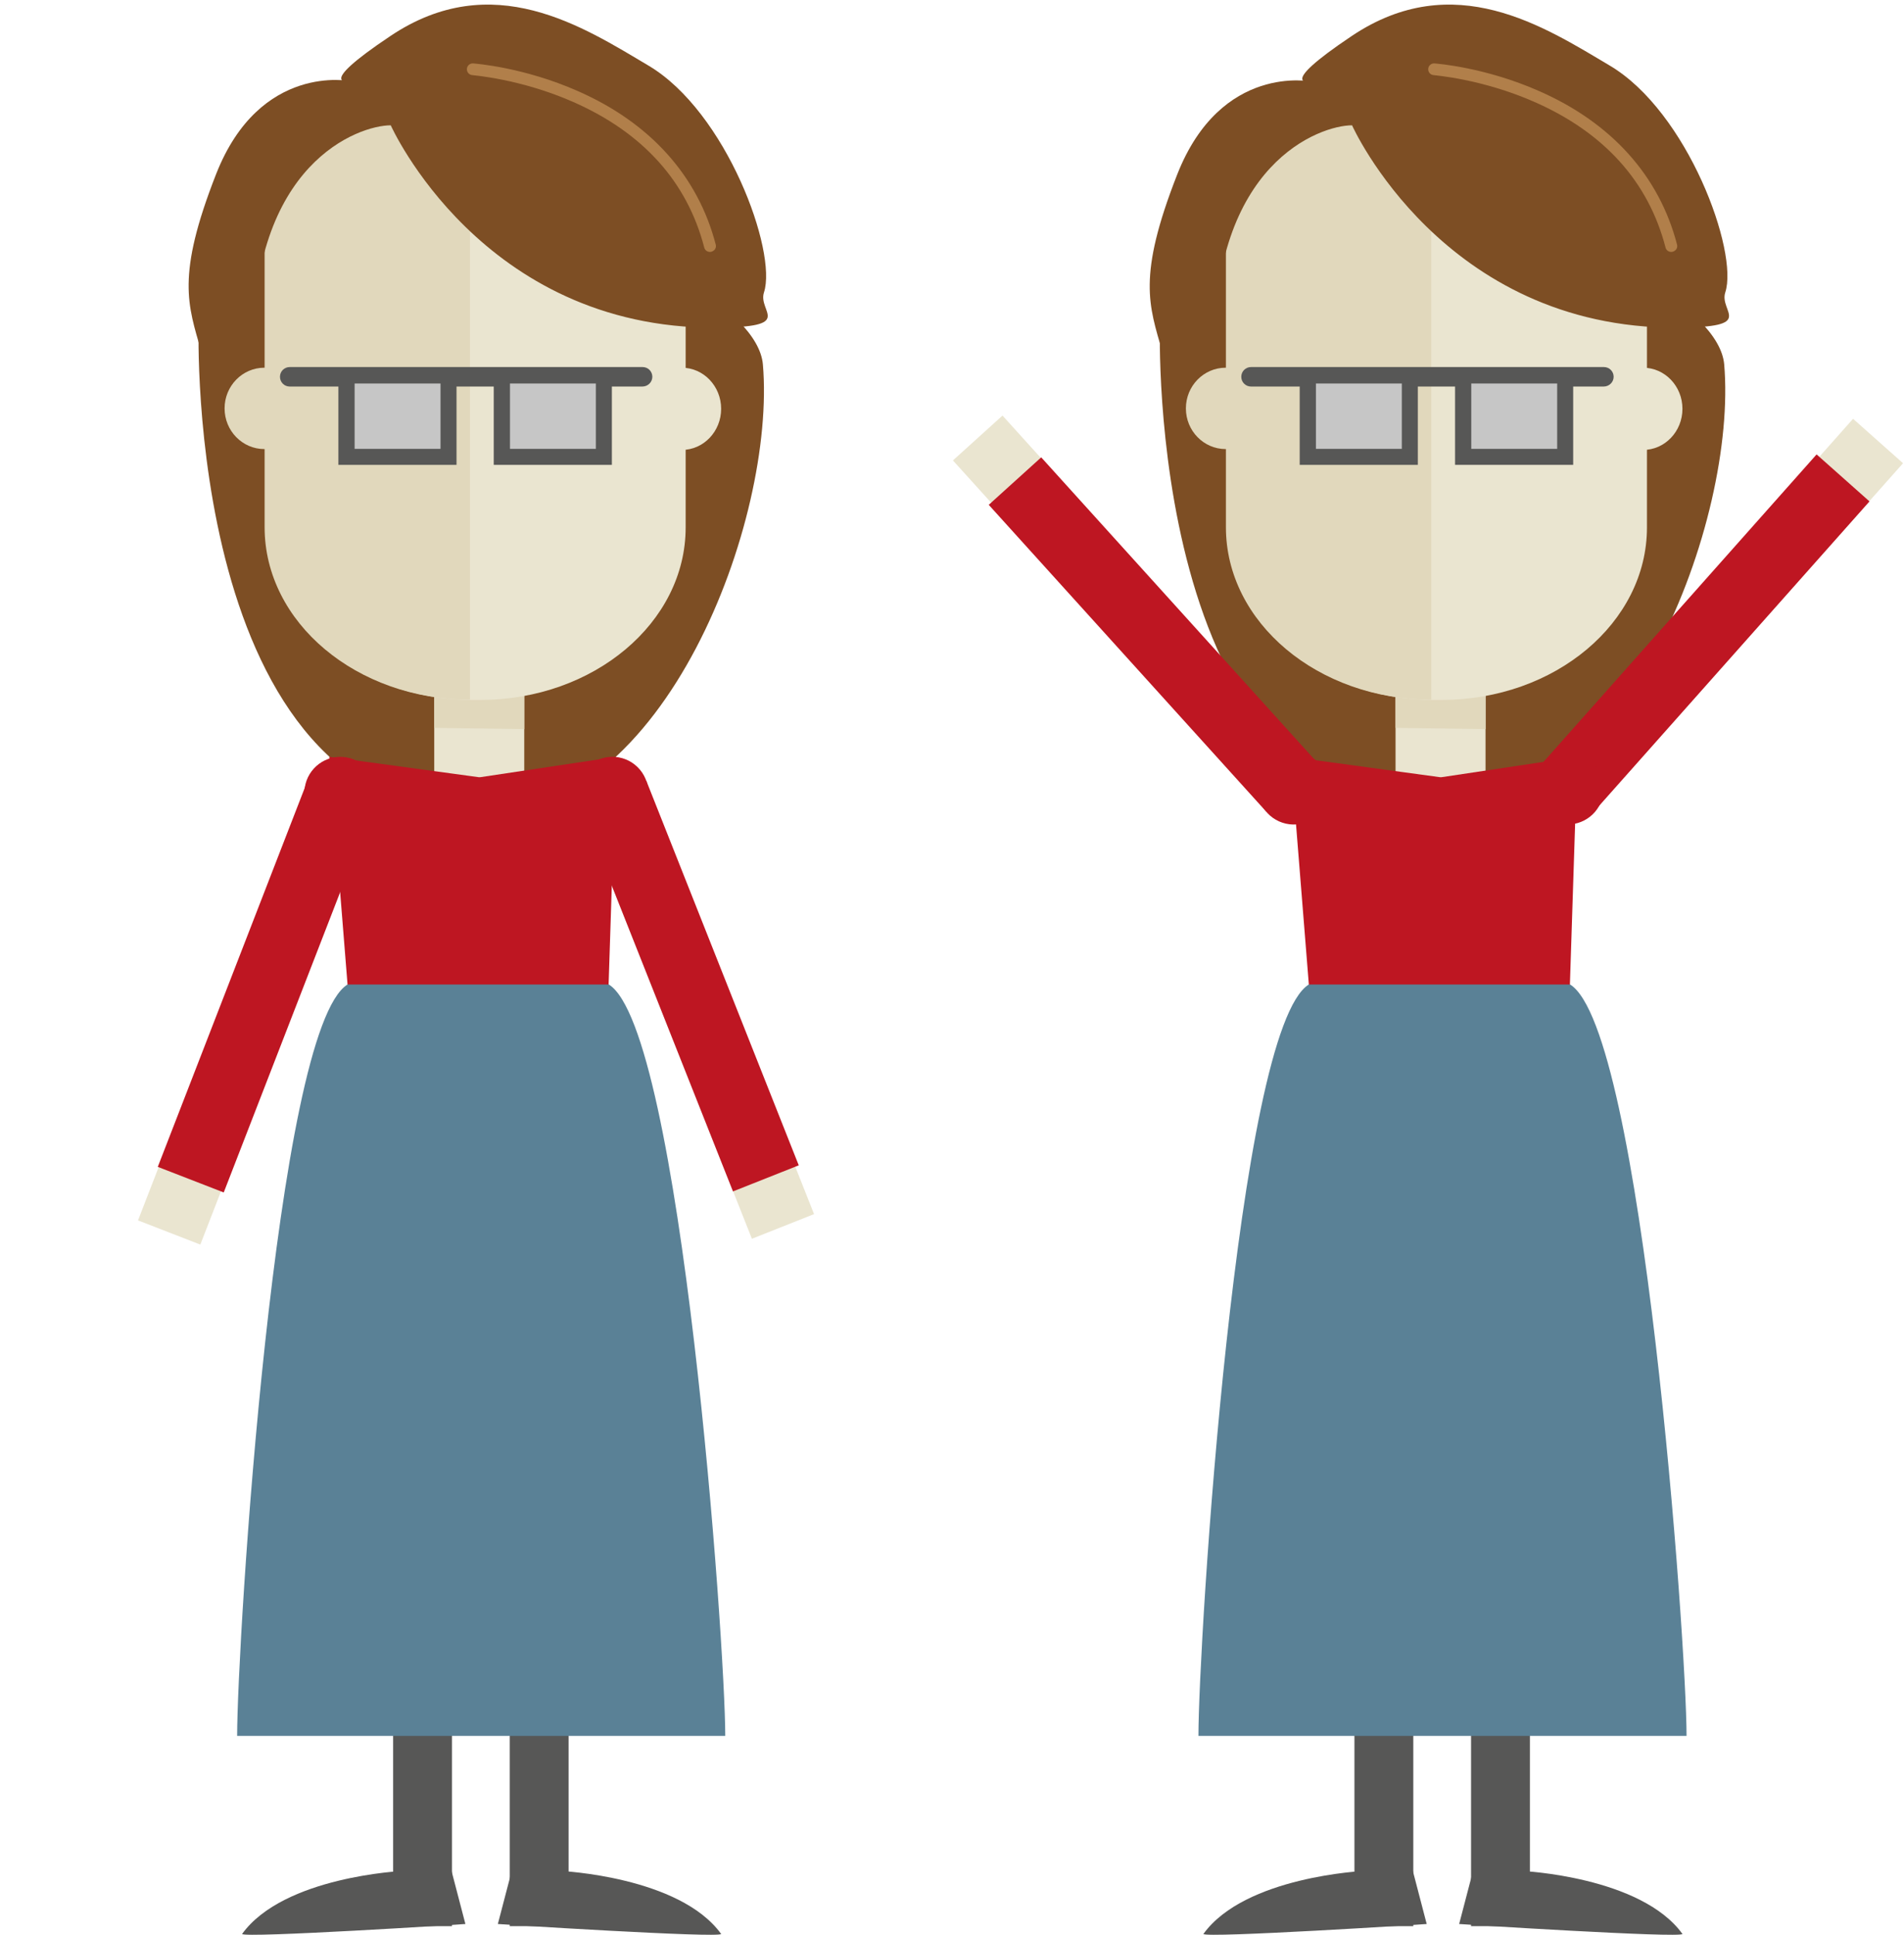 <svg xmlns="http://www.w3.org/2000/svg" width="880" height="894" viewBox="0 0 880 894">
  <style>
    .st1{fill:#575756;} .st2{fill:#7D4E24;} .st3{fill:#EAE5D0;} .st4{fill:#E1D8BC;} .st5{fill:#B17F4A;} .st6{fill:#C6C6C6;} .st7{fill:#BE1622;} .st8{fill:#5A8196;}
  </style>
  <path class="st1" d="M626 628.5h27.2V890H626z"/>
  <path class="st1" d="M556.2 893.6c19.2-26.6 74.1-29.1 74.1-29.1H653l6.4 24.5c0 .1-102.6 6.6-103.2 4.6zm123.7-265.1h27.2V890h-27.2z"/>
  <path class="st1" d="M777.6 893.6c-19.2-26.6-74.1-29.1-74.1-29.1h-22.7l-6.4 24.5c0 .1 102.6 6.6 103.2 4.6z"/>
  <path class="st2" d="M536.1 150.7S529.2 376 666.4 376.6C751.8 377 803 240 796.9 168.4c-4.5-52.4-237.7-128.3-260.8-17.7z"/>
  <path class="st3" d="M645 297.2h41.6v79.4H645z"/>
  <path class="st4" d="M686.6 336.9l-41.6-.6v-15.2l41.6-.6"/>
  <ellipse class="st3" cx="759.4" cy="188.9" rx="18.2" ry="19"/>
  <path class="st3" d="M761.2 243.7c0 44-42.5 79.7-94.9 79.7h-3.8c-52.4 0-94.9-35.7-94.9-79.7V104.5c0-44 42.5-79.7 94.9-79.7h3.8c52.4 0 94.9 35.7 94.9 79.7v139.2z"/>
  <path class="st4" d="M661.5 323.3c-52.4 0-94.9-35.7-94.9-79.7V104.5c0-44 42.5-79.7 94.9-79.7v298.5z"/>
  <ellipse class="st4" cx="566.5" cy="188.7" rx="18.4" ry="18.8"/>
  <path class="st2" d="M561.4 162.3C560.2 75.6 610 57.9 624.9 57.9c0 0 41.9 93.9 150.2 93.5 37.2-.2 19.3-7.2 22.3-16.3 6.2-18.9-17.4-83.5-53.4-104.8-30.2-17.9-72-45.3-119.2-13.7-36.3 24.3-18.6 21.1-18.6 21.1s-41.8-8.7-62.1 42.9c-18.6 47.4-13 60.5-6.9 81.9"/>
  <path class="st5" d="M772.4 116.4c-1.2 0-2.3-.8-2.6-2-7.9-30.4-28.3-53.1-60.6-67.3-24.3-10.7-46.4-12.3-46.6-12.4-1.5-.1-2.6-1.4-2.5-2.9.1-1.5 1.4-2.6 2.9-2.5.9.1 23.3 1.7 48.4 12.8 33.5 14.7 55.5 39.3 63.7 70.9.4 1.5-.5 2.9-2 3.3-.2.1-.5.1-.7.1z"/>
  <path class="st1" d="M741.2 178.6h-163c-2.5 0-4.5-2-4.5-4.5s2-4.5 4.5-4.5h163.1c2.5 0 4.5 2 4.5 4.5s-2.1 4.5-4.6 4.5z"/>
  <path class="st6" d="M604.4 173.5h47.1v37.6h-47.1z"/>
  <path class="st1" d="M655.3 214.8h-54.6v-45h54.6v45zm-47.1-7.4h39.7v-30.2h-39.7v30.2z"/>
  <path class="st6" d="M676.3 173.5h47.1v37.6h-47.1z"/>
  <path class="st1" d="M727.1 214.8h-54.6v-45h54.6v45zm-47.1-7.4h39.7v-30.2H680v30.2z"/>
  <path class="st3" d="M440.427 212.743l22.916-20.73L591.62 333.805l-22.917 20.73z"/>
  <path class="st7" d="M456.982 233.26l24.25-21.94 128.276 141.795-24.25 21.94z"/>
  <ellipse transform="rotate(-65.933 597.903 364.352)" class="st7" cx="597.9" cy="364.4" rx="16.6" ry="16.6"/>
  <path class="st3" d="M729.462 336.45l126.995-142.94 23.1 20.524-126.994 142.94z"/>
  <path class="st7" d="M712.61 352.904l126.994-142.94 24.446 21.72-126.995 142.94z"/>
  <ellipse transform="rotate(-72.182 724.614 364.34)" class="st7" cx="724.6" cy="364.3" rx="16.6" ry="16.6"/>
  <path class="st7" d="M724.1 500.8l4.9-151.1-62.7 9.4h-.8l-69-9.4L608.7 502"/>
  <path class="st8" d="M725.7 454.9c33.5 20.9 53.8 304.8 53.8 347.2H553.9c0-42.4 17.5-326.3 51-347.2h120.8z"/>
  <path class="st1" d="M181.7 628.5h27.2V890h-27.2z"/>
  <path class="st1" d="M111.9 893.6c19.2-26.6 74.1-29.1 74.1-29.1h22.7l6.4 24.5c0 .1-102.6 6.6-103.2 4.6zm123.7-265.1h27.2V890h-27.2z"/>
  <path class="st1" d="M333.3 893.6c-19.2-26.6-74.1-29.1-74.1-29.1h-22.7l-6.4 24.5c0 .1 102.6 6.6 103.2 4.6z"/>
  <path class="st2" d="M91.8 150.7S84.9 376 222.1 376.6c85.4.4 136.6-136.6 130.5-208.2-4.5-52.4-237.7-128.3-260.8-17.7z"/>
  <path class="st3" d="M200.7 297.2h41.6v79.4h-41.6z"/>
  <path class="st4" d="M242.3 336.9l-41.6-.6v-15.2l41.6-.6"/>
  <ellipse class="st3" cx="315.1" cy="188.9" rx="18.2" ry="19"/>
  <path class="st3" d="M316.9 243.7c0 44-42.5 79.7-94.9 79.7h-3.8c-52.4 0-94.9-35.7-94.9-79.7V104.5c0-44 42.5-79.7 94.9-79.7h3.8c52.4 0 94.9 35.7 94.9 79.7v139.2z"/>
  <path class="st4" d="M217.2 323.3c-52.4 0-94.9-35.7-94.9-79.7V104.5c0-44 42.5-79.7 94.9-79.7v298.5z"/>
  <ellipse class="st4" cx="122.2" cy="188.7" rx="18.4" ry="18.8"/>
  <path class="st2" d="M117.1 162.3c-1.2-86.8 48.6-104.4 63.5-104.4 0 0 41.9 93.9 150.2 93.5 37.2-.2 19.3-7.2 22.3-16.3 6.2-18.9-17.4-83.5-53.4-104.8-30.2-17.9-72-45.3-119.2-13.7C144.4 40.7 162 37.5 162 37.5s-41.8-8.7-62.1 42.9c-18.6 47.4-13 60.5-6.9 81.9"/>
  <path class="st5" d="M328.1 116.4c-1.2 0-2.3-.8-2.6-2-7.9-30.4-28.3-53.1-60.6-67.3-24.3-10.7-46.4-12.3-46.6-12.4-1.5-.1-2.6-1.4-2.5-2.9.1-1.5 1.4-2.6 2.9-2.5.9.1 23.3 1.7 48.4 12.8 33.5 14.7 55.5 39.3 63.7 70.9.4 1.5-.5 2.9-2 3.3-.2.1-.5.1-.7.1z"/>
  <path class="st1" d="M296.9 178.6h-163c-2.5 0-4.5-2-4.5-4.5s2-4.5 4.5-4.5H297c2.5 0 4.5 2 4.5 4.5s-2.1 4.5-4.6 4.5z"/>
  <path class="st6" d="M160.1 173.5h47.1v37.6h-47.1z"/>
  <path class="st1" d="M211 214.8h-54.6v-45H211v45zm-47.1-7.4h39.7v-30.2h-39.7v30.2z"/>
  <path class="st6" d="M232 173.5h47.1v37.6H232z"/>
  <path class="st1" d="M282.8 214.8h-54.6v-45h54.6v45zm-47.1-7.4h39.7v-30.2h-39.7v30.2z"/>
  <path class="st3" d="M63.782 563.895L132.92 385.64l28.808 11.173L92.59 575.07z"/>
  <path class="st7" d="M72.925 539.16l69.137-178.256 30.487 11.824-69.14 178.256z"/>
  <ellipse transform="rotate(-2.563 157.582 366.203)" class="st7" cx="157.3" cy="366.3" rx="16.6" ry="16.6"/>
  <path class="st3" d="M277.043 394.642l28.724-11.39 70.477 177.74-28.725 11.39z"/>
  <path class="st7" d="M268.3 372.766l30.397-12.054 70.476 177.74-30.397 12.053z"/>
  <ellipse transform="rotate(-45.436 283.058 366.367)" class="st7" cx="283.1" cy="366.3" rx="16.6" ry="16.6"/>
  <path class="st7" d="M279.8 500.8l4.9-151.1-62.7 9.4h-.8l-69-9.4L164.4 502"/>
  <path class="st8" d="M281.4 454.9c33.5 20.9 53.8 304.8 53.8 347.2H109.6c0-42.4 17.5-326.3 51-347.2h120.8z"/>
</svg>
